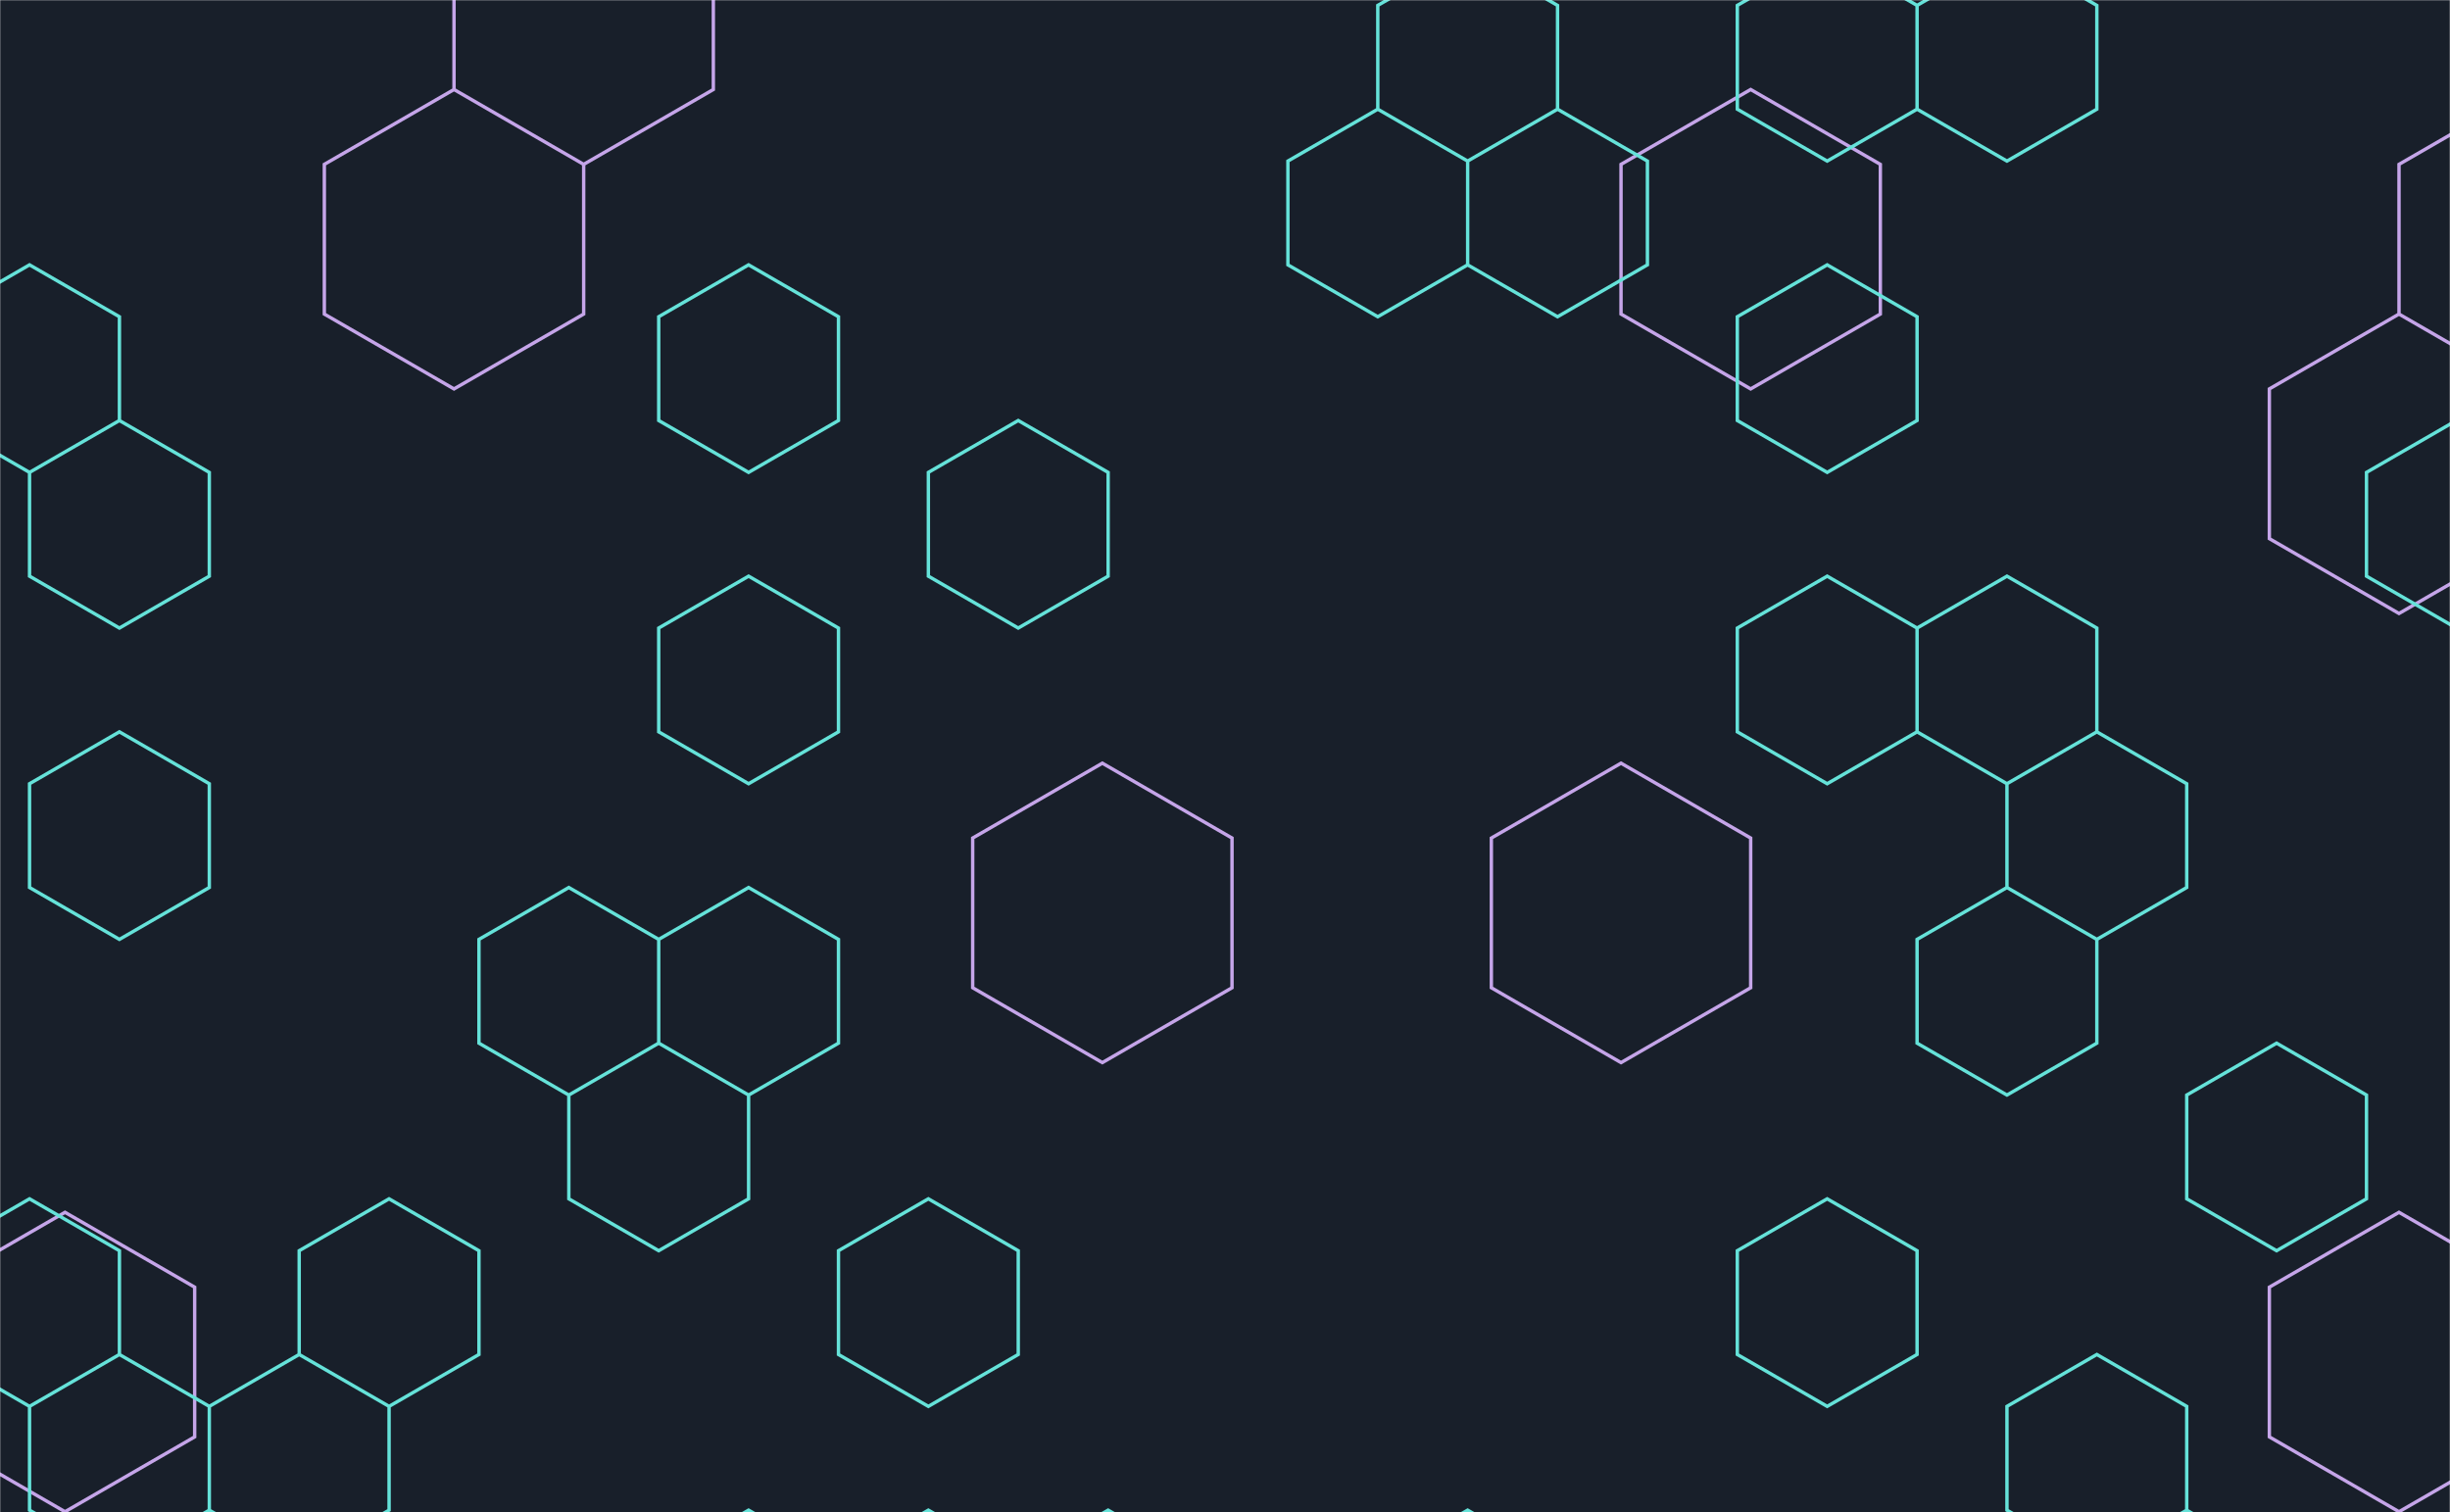 <svg xmlns="http://www.w3.org/2000/svg" version="1.1" xmlns:xlink="http://www.w3.org/1999/xlink" xmlns:svgjs="http://svgjs.com/svgjs" width="1440" height="889" preserveAspectRatio="none" viewBox="0 0 1440 889"><g mask="url(&quot;#SvgjsMask1798&quot;)" fill="none"><rect width="1440" height="889" x="0" y="0" fill="rgba(24, 31, 42, 1)"></rect><path d="M38.21 712.61L114.42 756.61L114.42 844.61L38.21 888.61L-38 844.61L-38 756.61zM266.85 52.61L343.06 96.61L343.06 184.61L266.85 228.61L190.63 184.61L190.63 96.61zM343.06 -79.39L419.27 -35.39L419.27 52.61L343.06 96.61L266.85 52.61L266.85 -35.39zM647.91 448.61L724.12 492.61L724.12 580.61L647.91 624.61L571.7 580.61L571.7 492.61zM1028.97 52.61L1105.18 96.61L1105.18 184.61L1028.97 228.61L952.76 184.61L952.76 96.61zM952.76 448.61L1028.97 492.61L1028.97 580.61L952.76 624.61L876.55 580.61L876.55 492.61zM1486.25 52.61L1562.46 96.61L1562.46 184.61L1486.25 228.61L1410.03 184.61L1410.03 96.61zM1410.03 184.61L1486.25 228.61L1486.25 316.61L1410.03 360.61L1333.82 316.61L1333.82 228.61zM1410.03 712.61L1486.25 756.61L1486.25 844.61L1410.03 888.61L1333.82 844.61L1333.82 756.61zM1486.25 844.61L1562.46 888.61L1562.46 976.61L1486.25 1020.61L1410.03 976.61L1410.03 888.61z" stroke="rgba(197, 165, 233, 1)" stroke-width="2"></path><path d="M17.36 155.68L70.19 186.18L70.19 247.18L17.36 277.68L-35.47 247.18L-35.47 186.18zM70.19 247.18L123.02 277.68L123.02 338.68L70.19 369.18L17.36 338.68L17.36 277.68zM70.19 430.18L123.02 460.68L123.02 521.68L70.19 552.18L17.36 521.68L17.36 460.68zM17.36 704.68L70.19 735.18L70.19 796.18L17.36 826.68L-35.47 796.18L-35.47 735.18zM70.19 796.18L123.02 826.68L123.02 887.68L70.19 918.18L17.36 887.68L17.36 826.68zM175.85 796.18L228.68 826.68L228.68 887.68L175.85 918.18L123.02 887.68L123.02 826.68zM228.68 704.68L281.51 735.18L281.51 796.18L228.68 826.68L175.85 796.18L175.85 735.18zM334.33 521.68L387.16 552.18L387.16 613.18L334.33 643.68L281.51 613.18L281.51 552.18zM387.16 613.18L439.99 643.68L439.99 704.68L387.16 735.18L334.33 704.68L334.33 643.68zM439.99 155.68L492.82 186.18L492.82 247.18L439.99 277.68L387.16 247.18L387.16 186.18zM439.99 338.68L492.82 369.18L492.82 430.18L439.99 460.68L387.16 430.18L387.16 369.18zM439.99 521.68L492.82 552.18L492.82 613.18L439.99 643.68L387.16 613.18L387.16 552.18zM439.99 887.68L492.82 918.18L492.82 979.18L439.99 1009.68L387.16 979.18L387.16 918.18zM598.48 247.18L651.31 277.68L651.31 338.68L598.48 369.18L545.65 338.68L545.65 277.68zM545.65 704.68L598.48 735.18L598.48 796.18L545.65 826.68L492.82 796.18L492.82 735.18zM545.65 887.68L598.48 918.18L598.48 979.18L545.65 1009.68L492.82 979.18L492.82 918.18zM651.31 887.68L704.14 918.18L704.14 979.18L651.31 1009.68L598.48 979.18L598.48 918.18zM809.8 64.18L862.62 94.68L862.62 155.68L809.8 186.18L756.97 155.68L756.97 94.68zM862.62 -27.32L915.45 3.18L915.45 64.18L862.62 94.68L809.8 64.18L809.8 3.18zM915.45 64.18L968.28 94.68L968.28 155.68L915.45 186.18L862.62 155.68L862.62 94.68zM862.62 887.68L915.45 918.18L915.45 979.18L862.62 1009.68L809.8 979.18L809.8 918.18zM1073.94 -27.32L1126.77 3.18L1126.77 64.18L1073.94 94.68L1021.11 64.18L1021.11 3.18zM1073.94 155.68L1126.77 186.18L1126.77 247.18L1073.94 277.68L1021.11 247.18L1021.11 186.18zM1073.94 338.68L1126.77 369.18L1126.77 430.18L1073.94 460.68L1021.11 430.18L1021.11 369.18zM1073.94 704.68L1126.77 735.18L1126.77 796.18L1073.94 826.68L1021.11 796.18L1021.11 735.18zM1179.6 -27.32L1232.43 3.18L1232.43 64.18L1179.6 94.68L1126.77 64.18L1126.77 3.18zM1179.6 338.68L1232.43 369.18L1232.43 430.18L1179.6 460.68L1126.77 430.18L1126.77 369.18zM1232.43 430.18L1285.26 460.68L1285.26 521.68L1232.43 552.18L1179.6 521.68L1179.6 460.68zM1179.6 521.68L1232.43 552.18L1232.43 613.18L1179.6 643.68L1126.77 613.18L1126.77 552.18zM1232.43 796.18L1285.26 826.68L1285.26 887.68L1232.43 918.18L1179.6 887.68L1179.6 826.68zM1338.09 613.18L1390.92 643.68L1390.92 704.68L1338.09 735.18L1285.26 704.68L1285.26 643.68zM1285.26 887.68L1338.09 918.18L1338.09 979.18L1285.26 1009.68L1232.43 979.18L1232.43 918.18zM1443.74 247.18L1496.57 277.68L1496.57 338.68L1443.74 369.18L1390.92 338.68L1390.92 277.68z" stroke="rgba(101, 226, 217, 1)" stroke-width="2"></path></g><defs><mask id="SvgjsMask1798"><rect width="1440" height="889" fill="#ffffff"></rect></mask></defs></svg>